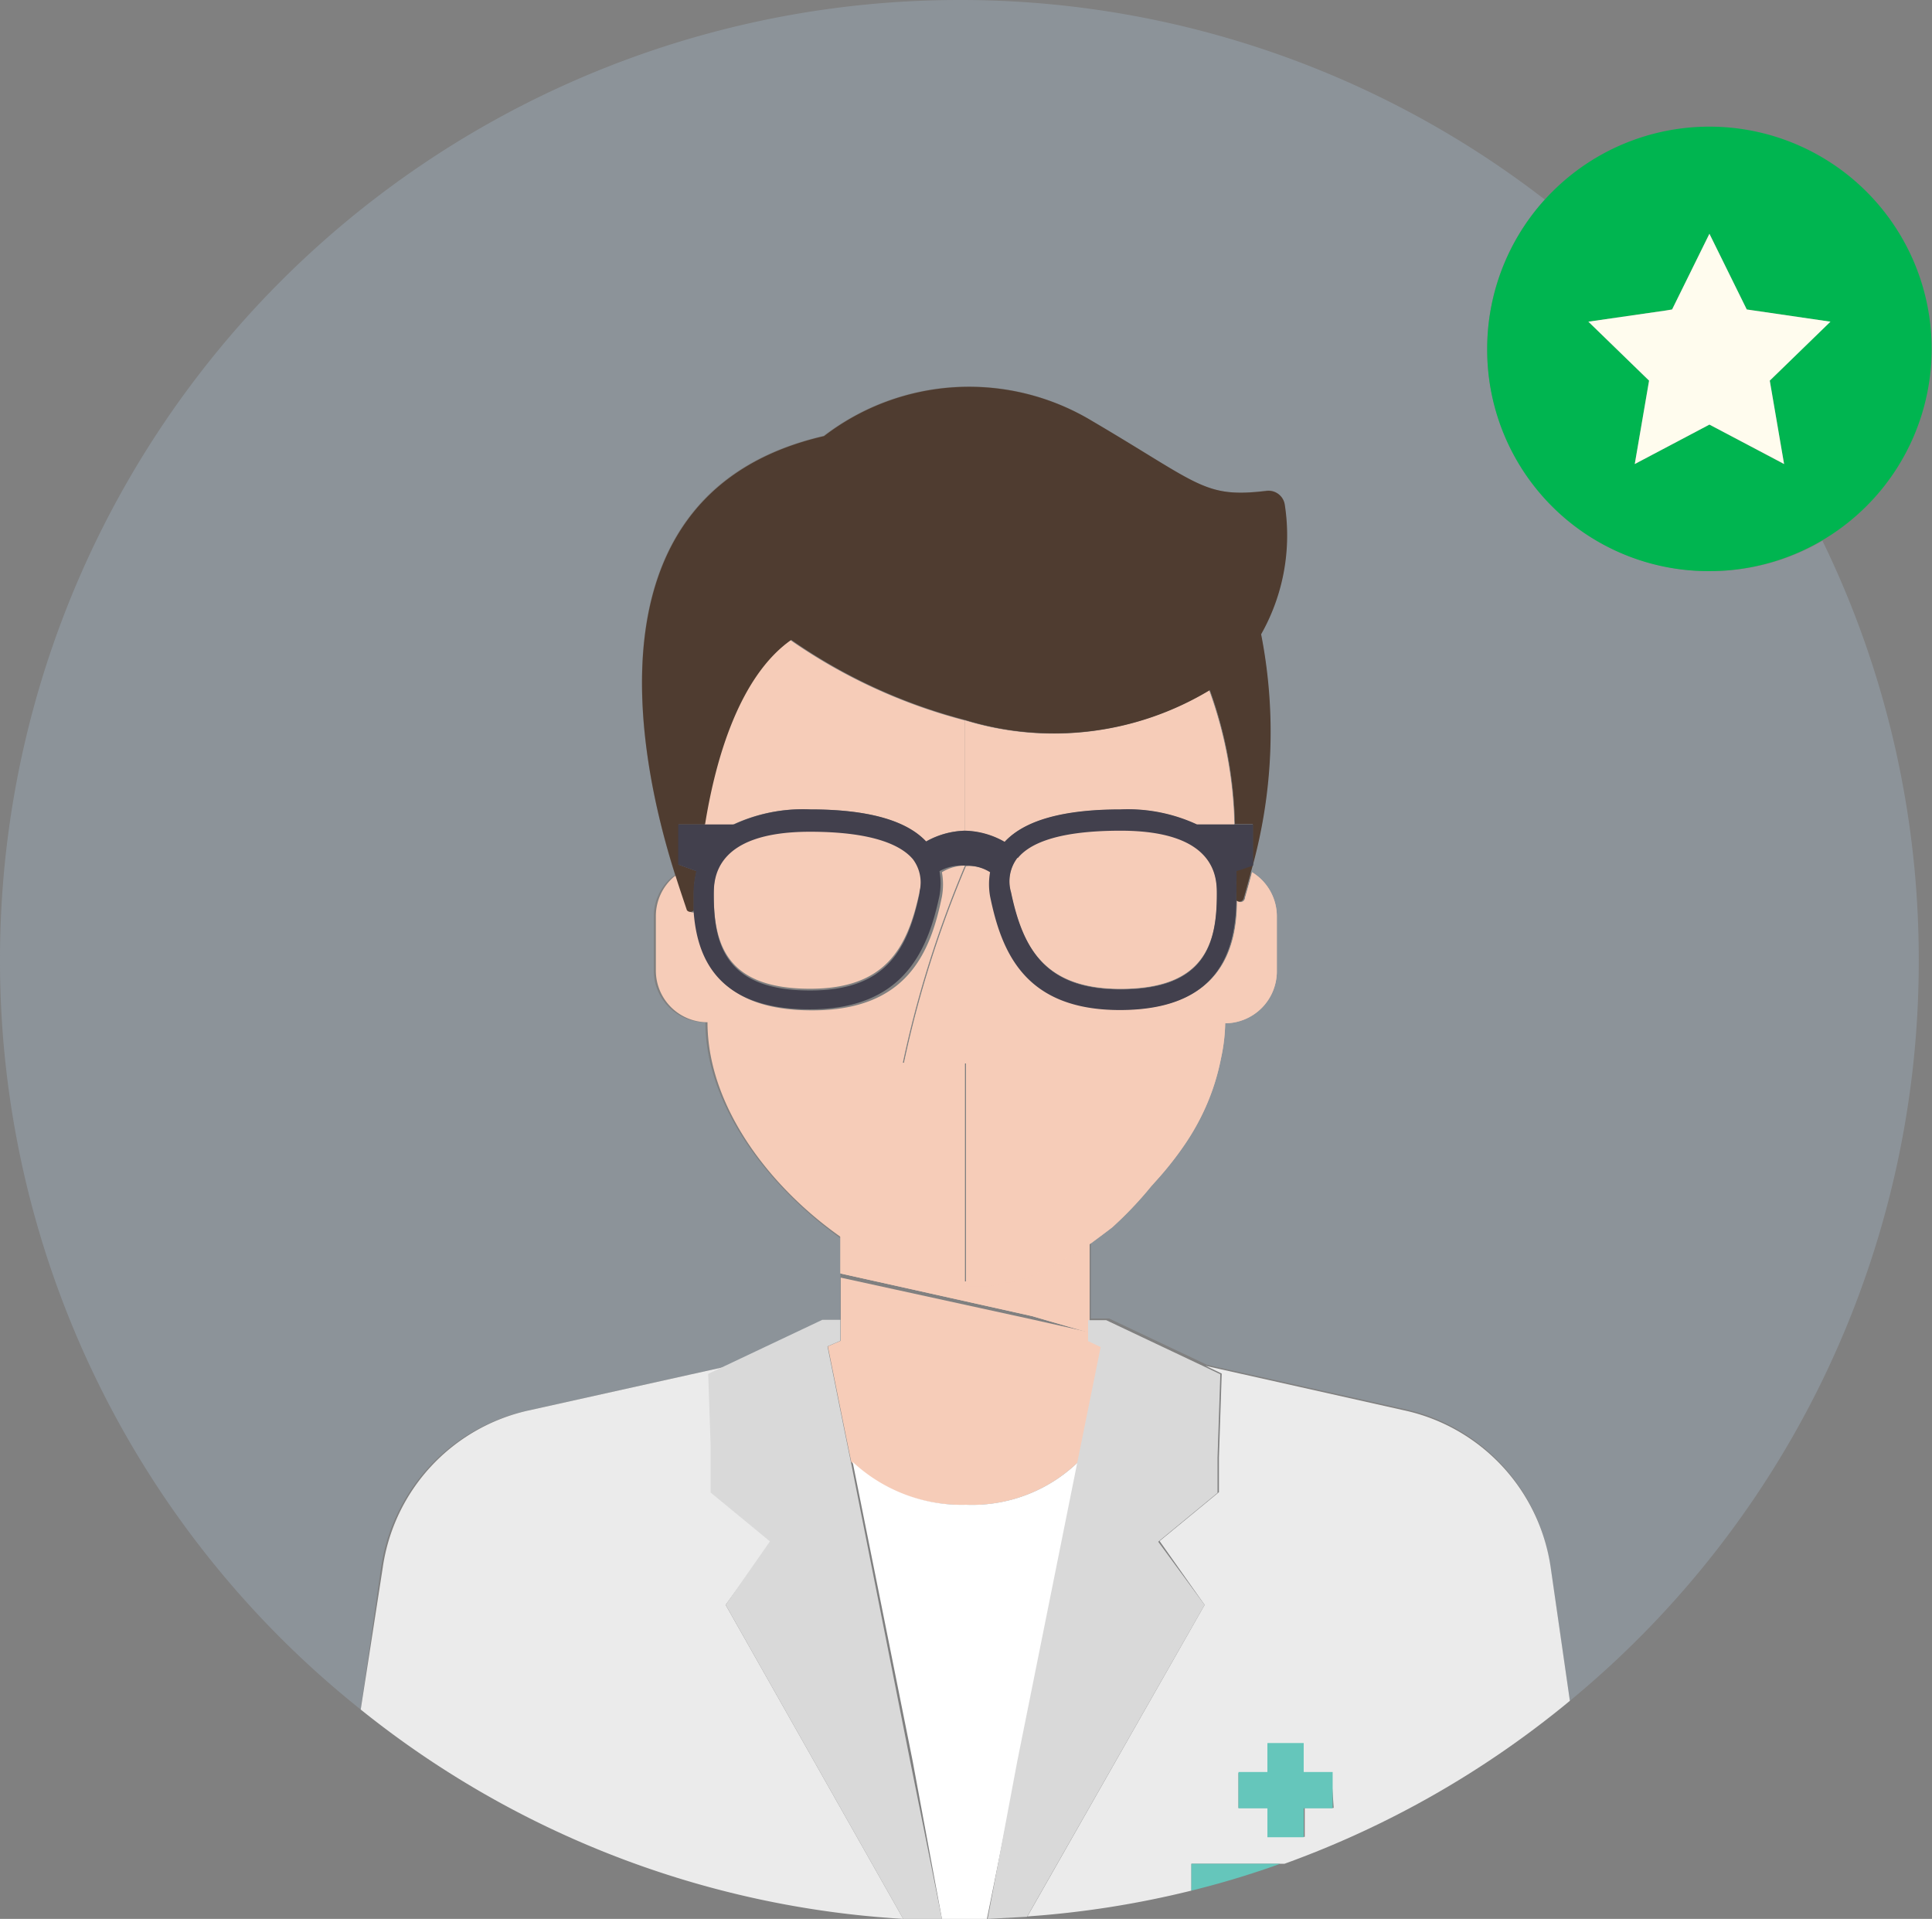 <svg xmlns="http://www.w3.org/2000/svg" viewBox="0 0 55.38 55"><rect x="0" y="0" width="55.38" height="55" fill="#808080" stroke="none"/><defs><style>.cls-1{isolation:isolate;}.cls-2{fill:#8c9399;}.cls-3{fill:#00b550;}.cls-4{fill:#fffcee;}.cls-11,.cls-5,.cls-6{fill:#f6ccb8;}.cls-11,.cls-6{mix-blend-mode:multiply;}.cls-7{fill:#fff;}.cls-8{fill:#ebebeb;}.cls-9{fill:#d9d9d9;}.cls-10{fill:#65c6bb;}.cls-11{opacity:0.8;}.cls-12{fill:#4f3c30;}.cls-13{fill:#42404d;}</style></defs><title>image_illustration_doctor_appointment</title><g class="cls-1"><g id="Layer_1" data-name="Layer 1"><path class="cls-2" d="M49,16.37A6.37,6.37,0,0,1,44.28,5.72,27.37,27.37,0,0,0,27.5,0h0A27.5,27.5,0,0,0,0,27.5H0A27.44,27.44,0,0,0,10.34,49l.58-4.05a5.4,5.4,0,0,1,4.17-4.51l5.67-1.26,2.81-1.33h.52V36.62h0V35.49c-2-1.42-3.87-3.76-3.87-6.19a1.48,1.48,0,0,1-1.48-1.49V26.27a1.48,1.48,0,0,1,.52-1.13l.09-.06c-1.06-3.35-2.66-11,4.26-12.59a6.83,6.83,0,0,1,7.69-.43c3.13,1.84,3.24,2.23,5,2a.47.47,0,0,1,.52.41,5.75,5.75,0,0,1-.68,3.7,14.55,14.55,0,0,1-.3,6.84,1.48,1.48,0,0,1,.69,1.25v1.55A1.49,1.49,0,0,1,35.1,29.3a5.14,5.14,0,0,1-.12,1,6.5,6.5,0,0,1-.65,1.79v0q-.18.32-.38.63a9.41,9.41,0,0,1-.72.93L33,34h0a10.75,10.75,0,0,1-1.13,1l-.21.16-.39.29h0v2.34h.52l2.81,1.33,5.67,1.27a5.4,5.4,0,0,1,4.17,4.51L45,48.75A27.44,27.44,0,0,0,55,27.5h0a27.39,27.39,0,0,0-2.76-12A6.34,6.34,0,0,1,49,16.37Z"/><path class="cls-3" d="M49,16.37A6.37,6.37,0,1,0,42.63,10,6.34,6.34,0,0,0,49,16.37Zm-1.07-7.5L49,6.7l1.07,2.17,2.39.35-1.73,1.69.41,2.39L51,13.23l-2-1.06L46.86,13.3l.41-2.39L45.53,9.22l2.22-.32Z"/><polygon class="cls-4" points="47.27 10.91 46.86 13.3 49 12.17 51.01 13.23 51.14 13.3 50.73 10.91 52.47 9.22 50.07 8.87 49 6.7 47.93 8.87 47.75 8.9 45.53 9.22 47.27 10.91"/><path class="cls-5" d="M23.73,38.59l.51,2.53.16.78a4.58,4.58,0,0,0,3.25,1.23A4.37,4.37,0,0,0,31,41.81l.14-.69.51-2.52-.36-.17V35.49h0V38.2l-1.65-.37L24.1,36.62v1.81Z"/><polygon class="cls-2" points="24.1 35.49 24.1 36.62 24.1 36.62 24.1 35.49 24.1 35.49"/><polygon class="cls-6" points="24.1 35.49 24.1 36.62 24.1 36.62 24.1 35.49 24.1 35.49"/><path class="cls-5" d="M31.23,38.2V35.49l-.14.09-.47.3-.14.07a8.33,8.33,0,0,1-1.1.53l-.47.15-.14,0-.46.1-.12,0-.32,0-.22,0h0a6.78,6.78,0,0,1-3.56-1.36v1.13l5.48,1.22Z"/><path class="cls-6" d="M31.23,38.2V35.49l-.14.09-.47.3-.14.07a8.33,8.33,0,0,1-1.1.53l-.47.15-.14,0-.46.1-.12,0-.32,0-.22,0h0a6.78,6.78,0,0,1-3.56-1.36v1.13l5.48,1.22Z"/><path class="cls-7" d="M31,41.81a4.37,4.37,0,0,1-3.31,1.32,4.58,4.58,0,0,1-3.25-1.23l1.72,8.57L27,55h.48l.81,0,.91-4.51Z"/><path class="cls-8" d="M40.23,40.42l-5.67-1.27.46.22-.08,2.4,0,1-1.7,1.4L34.53,46l-5.08,8.93a27.46,27.46,0,0,0,4.7-.74v-.77h2.67v0A27.46,27.46,0,0,0,45,48.75l-.55-3.82A5.4,5.4,0,0,0,40.23,40.42Zm-2,11.4h-.83v.83h-1v-.83H35.5v-1h.83V50h1v.83h.83Z"/><path class="cls-8" d="M22.12,44.19l-1.7-1.4,0-1.35-.07-2.05.46-.22-5.67,1.26a5.4,5.4,0,0,0-4.17,4.51L10.34,49a27.41,27.41,0,0,0,15.55,6L20.8,46Z"/><path class="cls-9" d="M24.39,41.9l-.16-.78-.51-2.53.37-.16v-.6h-.52l-2.81,1.33-.46.22.07,2.05,0,1.35,1.7,1.4L20.8,46l5.09,9L27,55h0l-.91-4.52Z"/><path class="cls-9" d="M33.2,44.19l1.7-1.4,0-1,.08-2.4-.46-.22-2.81-1.33h-.52v.6l.36.17-.51,2.52-.14.69-1.74,8.66L28.31,55h0l1.13-.06L34.53,46Z"/><polygon class="cls-10" points="37.37 49.96 36.67 49.96 36.33 49.96 36.33 50.79 35.5 50.79 35.5 51.83 36.33 51.83 36.33 52.66 36.8 52.66 37.37 52.66 37.37 51.83 38.2 51.83 38.2 50.79 37.37 50.79 37.37 49.96"/><path class="cls-10" d="M34.15,54.19q1.3-.32,2.55-.77H34.15Z"/><path class="cls-5" d="M23.22,23.79c-2.76,0-2.76,1.37-2.76,1.82,0,1.42.33,2.73,2.76,2.73,2.13,0,2.79-1.12,3.14-2.79a1.11,1.11,0,0,0-.19-1C25.87,24.22,25.12,23.79,23.22,23.79Z"/><path class="cls-5" d="M23.22,23.2c1.64,0,2.75.31,3.32.92a2.39,2.39,0,0,1,1.12-.31V20.65a15.64,15.64,0,0,1-5-2.3c-1.48,1-2.16,3.36-2.47,5.29H21A4.71,4.71,0,0,1,23.22,23.2Z"/><path class="cls-5" d="M27.66,36.85V30.46H25.88a31,31,0,0,1,1.78-5.65A1.29,1.29,0,0,0,27,25a2,2,0,0,1,0,.7c-.33,1.61-1,3.26-3.72,3.26s-3.24-1.5-3.33-2.84a.13.13,0,0,1-.21-.05c-.09-.25-.21-.58-.33-1l-.09.06a1.48,1.48,0,0,0-.52,1.13v1.55a1.48,1.48,0,0,0,1.48,1.49c0,2.43,1.82,4.77,3.87,6.19h0A6.78,6.78,0,0,0,27.66,36.85Z"/><circle class="cls-5" cx="27.66" cy="36.85" transform="translate(-10.53 62.64) rotate(-87.14)"/><circle class="cls-6" cx="27.66" cy="36.85" transform="translate(-10.53 62.64) rotate(-87.14)"/><circle class="cls-11" cx="27.66" cy="36.85" transform="translate(-10.53 62.64) rotate(-87.14)"/><path class="cls-5" d="M27.66,36.85l.22,0-.23,0Z"/><path class="cls-6" d="M27.66,36.85l.22,0-.23,0Z"/><path class="cls-11" d="M27.66,36.85l.22,0-.23,0Z"/><path class="cls-5" d="M32.12,28.34c2.42,0,2.76-1.31,2.76-2.73,0-.45,0-1.82-2.76-1.82-1.9,0-2.65.43-2.95.79a1.11,1.11,0,0,0-.19,1C29.32,27.23,30,28.34,32.12,28.34Z"/><path class="cls-11" d="M32.12,28.34c2.42,0,2.76-1.31,2.76-2.73,0-.45,0-1.82-2.76-1.82-1.9,0-2.65.43-2.95.79a1.11,1.11,0,0,0-.19,1C29.32,27.23,30,28.34,32.12,28.34Z"/><path class="cls-5" d="M35.43,25.29c0-.11,0-.22,0-.35h0A2.39,2.39,0,0,1,35.43,25.29Z"/><path class="cls-11" d="M35.43,25.29c0-.11,0-.22,0-.35h0A2.39,2.39,0,0,1,35.43,25.29Z"/><path class="cls-5" d="M35.46,25.81c0,1.4-.48,3.13-3.34,3.13-2.68,0-3.38-1.65-3.72-3.26a2,2,0,0,1,0-.69,1.27,1.27,0,0,0-.71-.16h0a31,31,0,0,0-1.78,5.65h1.78v6.39h0l.23,0,.32,0,.12,0,.46-.1.14,0,.47-.15a8.33,8.33,0,0,0,1.1-.53l.14-.07.47-.3.14-.09h0l.39-.29.21-.16A10.75,10.75,0,0,0,33,34h0l.25-.28a9.41,9.41,0,0,0,.72-.93q.21-.31.38-.63v0A6.5,6.5,0,0,0,35,30.33a5.14,5.14,0,0,0,.12-1,1.49,1.49,0,0,0,1.48-1.48V26.27A1.48,1.48,0,0,0,35.89,25c-.07.27-.14.52-.2.73A.13.13,0,0,1,35.46,25.81Z"/><path class="cls-11" d="M35.46,25.81c0,1.4-.48,3.13-3.34,3.13-2.68,0-3.38-1.65-3.72-3.26a2,2,0,0,1,0-.69,1.27,1.27,0,0,0-.71-.16h0a31,31,0,0,0-1.78,5.65h1.78v6.39h0l.23,0,.32,0,.12,0,.46-.1.14,0,.47-.15a8.33,8.33,0,0,0,1.1-.53l.14-.07.47-.3.14-.09h0l.39-.29.21-.16A10.75,10.75,0,0,0,33,34h0l.25-.28a9.41,9.41,0,0,0,.72-.93q.21-.31.38-.63v0A6.5,6.5,0,0,0,35,30.33a5.14,5.14,0,0,0,.12-1,1.49,1.49,0,0,0,1.48-1.48V26.27A1.48,1.48,0,0,0,35.89,25c-.07.27-.14.52-.2.73A.13.13,0,0,1,35.46,25.81Z"/><path class="cls-5" d="M27.66,23.81a2.39,2.39,0,0,1,1.13.32c.57-.61,1.68-.93,3.32-.93a4.71,4.71,0,0,1,2.19.43h1.08a12,12,0,0,0-.72-3.84,8.65,8.65,0,0,1-7,.86v3.16Z"/><path class="cls-11" d="M27.66,23.81a2.39,2.39,0,0,1,1.13.32c.57-.61,1.68-.93,3.32-.93a4.71,4.71,0,0,1,2.19.43h1.08a12,12,0,0,0-.72-3.84,8.65,8.65,0,0,1-7,.86v3.16Z"/><path class="cls-12" d="M19.89,26.09c0-.16,0-.32,0-.48a2.65,2.65,0,0,1,.08-.64l-.22-.08-.3-.11V23.63h.76c.31-1.93,1-4.25,2.47-5.29a15.64,15.64,0,0,0,5,2.3,8.65,8.65,0,0,0,7-.86,12,12,0,0,1,.72,3.84h.51v1.15l-.32.11-.16.05c0,.12,0,.23,0,.35a3,3,0,0,1,0,.32c0,.06,0,.13,0,.2a.13.13,0,0,0,.22-.05c.06-.21.13-.46.2-.73a14.55,14.55,0,0,0,.3-6.84,5.75,5.75,0,0,0,.68-3.7.47.47,0,0,0-.52-.41c-1.8.21-1.9-.18-5-2a6.83,6.83,0,0,0-7.69.43c-6.92,1.6-5.33,9.25-4.26,12.59.12.38.23.7.33,1A.13.13,0,0,0,19.89,26.09Z"/><path class="cls-13" d="M28.38,25a2,2,0,0,0,0,.69c.33,1.61,1,3.26,3.72,3.26,2.87,0,3.31-1.73,3.34-3.13,0-.07,0-.13,0-.2a3,3,0,0,0,0-.32,2.39,2.39,0,0,0,0-.33h0l.16-.05.32-.11V23.63H34.31a4.71,4.71,0,0,0-2.19-.43c-1.64,0-2.75.31-3.32.93a2.39,2.39,0,0,0-1.13-.32h0a2.39,2.39,0,0,0-1.12.31c-.57-.61-1.68-.92-3.32-.92a4.71,4.71,0,0,0-2.19.43h-1.6v1.15l.3.11.22.08a2.65,2.65,0,0,0-.08.64c0,.16,0,.32,0,.48.09,1.34.66,2.84,3.33,2.84s3.38-1.65,3.72-3.26a2,2,0,0,0,0-.7,1.29,1.29,0,0,1,.7-.16h0A1.27,1.27,0,0,1,28.38,25Zm.79-.4c.29-.36,1-.79,2.95-.79,2.76,0,2.76,1.37,2.76,1.82,0,1.42-.33,2.73-2.76,2.73-2.13,0-2.79-1.12-3.14-2.79A1.11,1.11,0,0,1,29.17,24.58Zm-2.81,1c-.35,1.68-1,2.79-3.14,2.79-2.42,0-2.76-1.31-2.76-2.73,0-.45,0-1.82,2.76-1.82,1.9,0,2.65.43,2.95.79A1.11,1.11,0,0,1,26.36,25.55Z"/></g></g></svg>